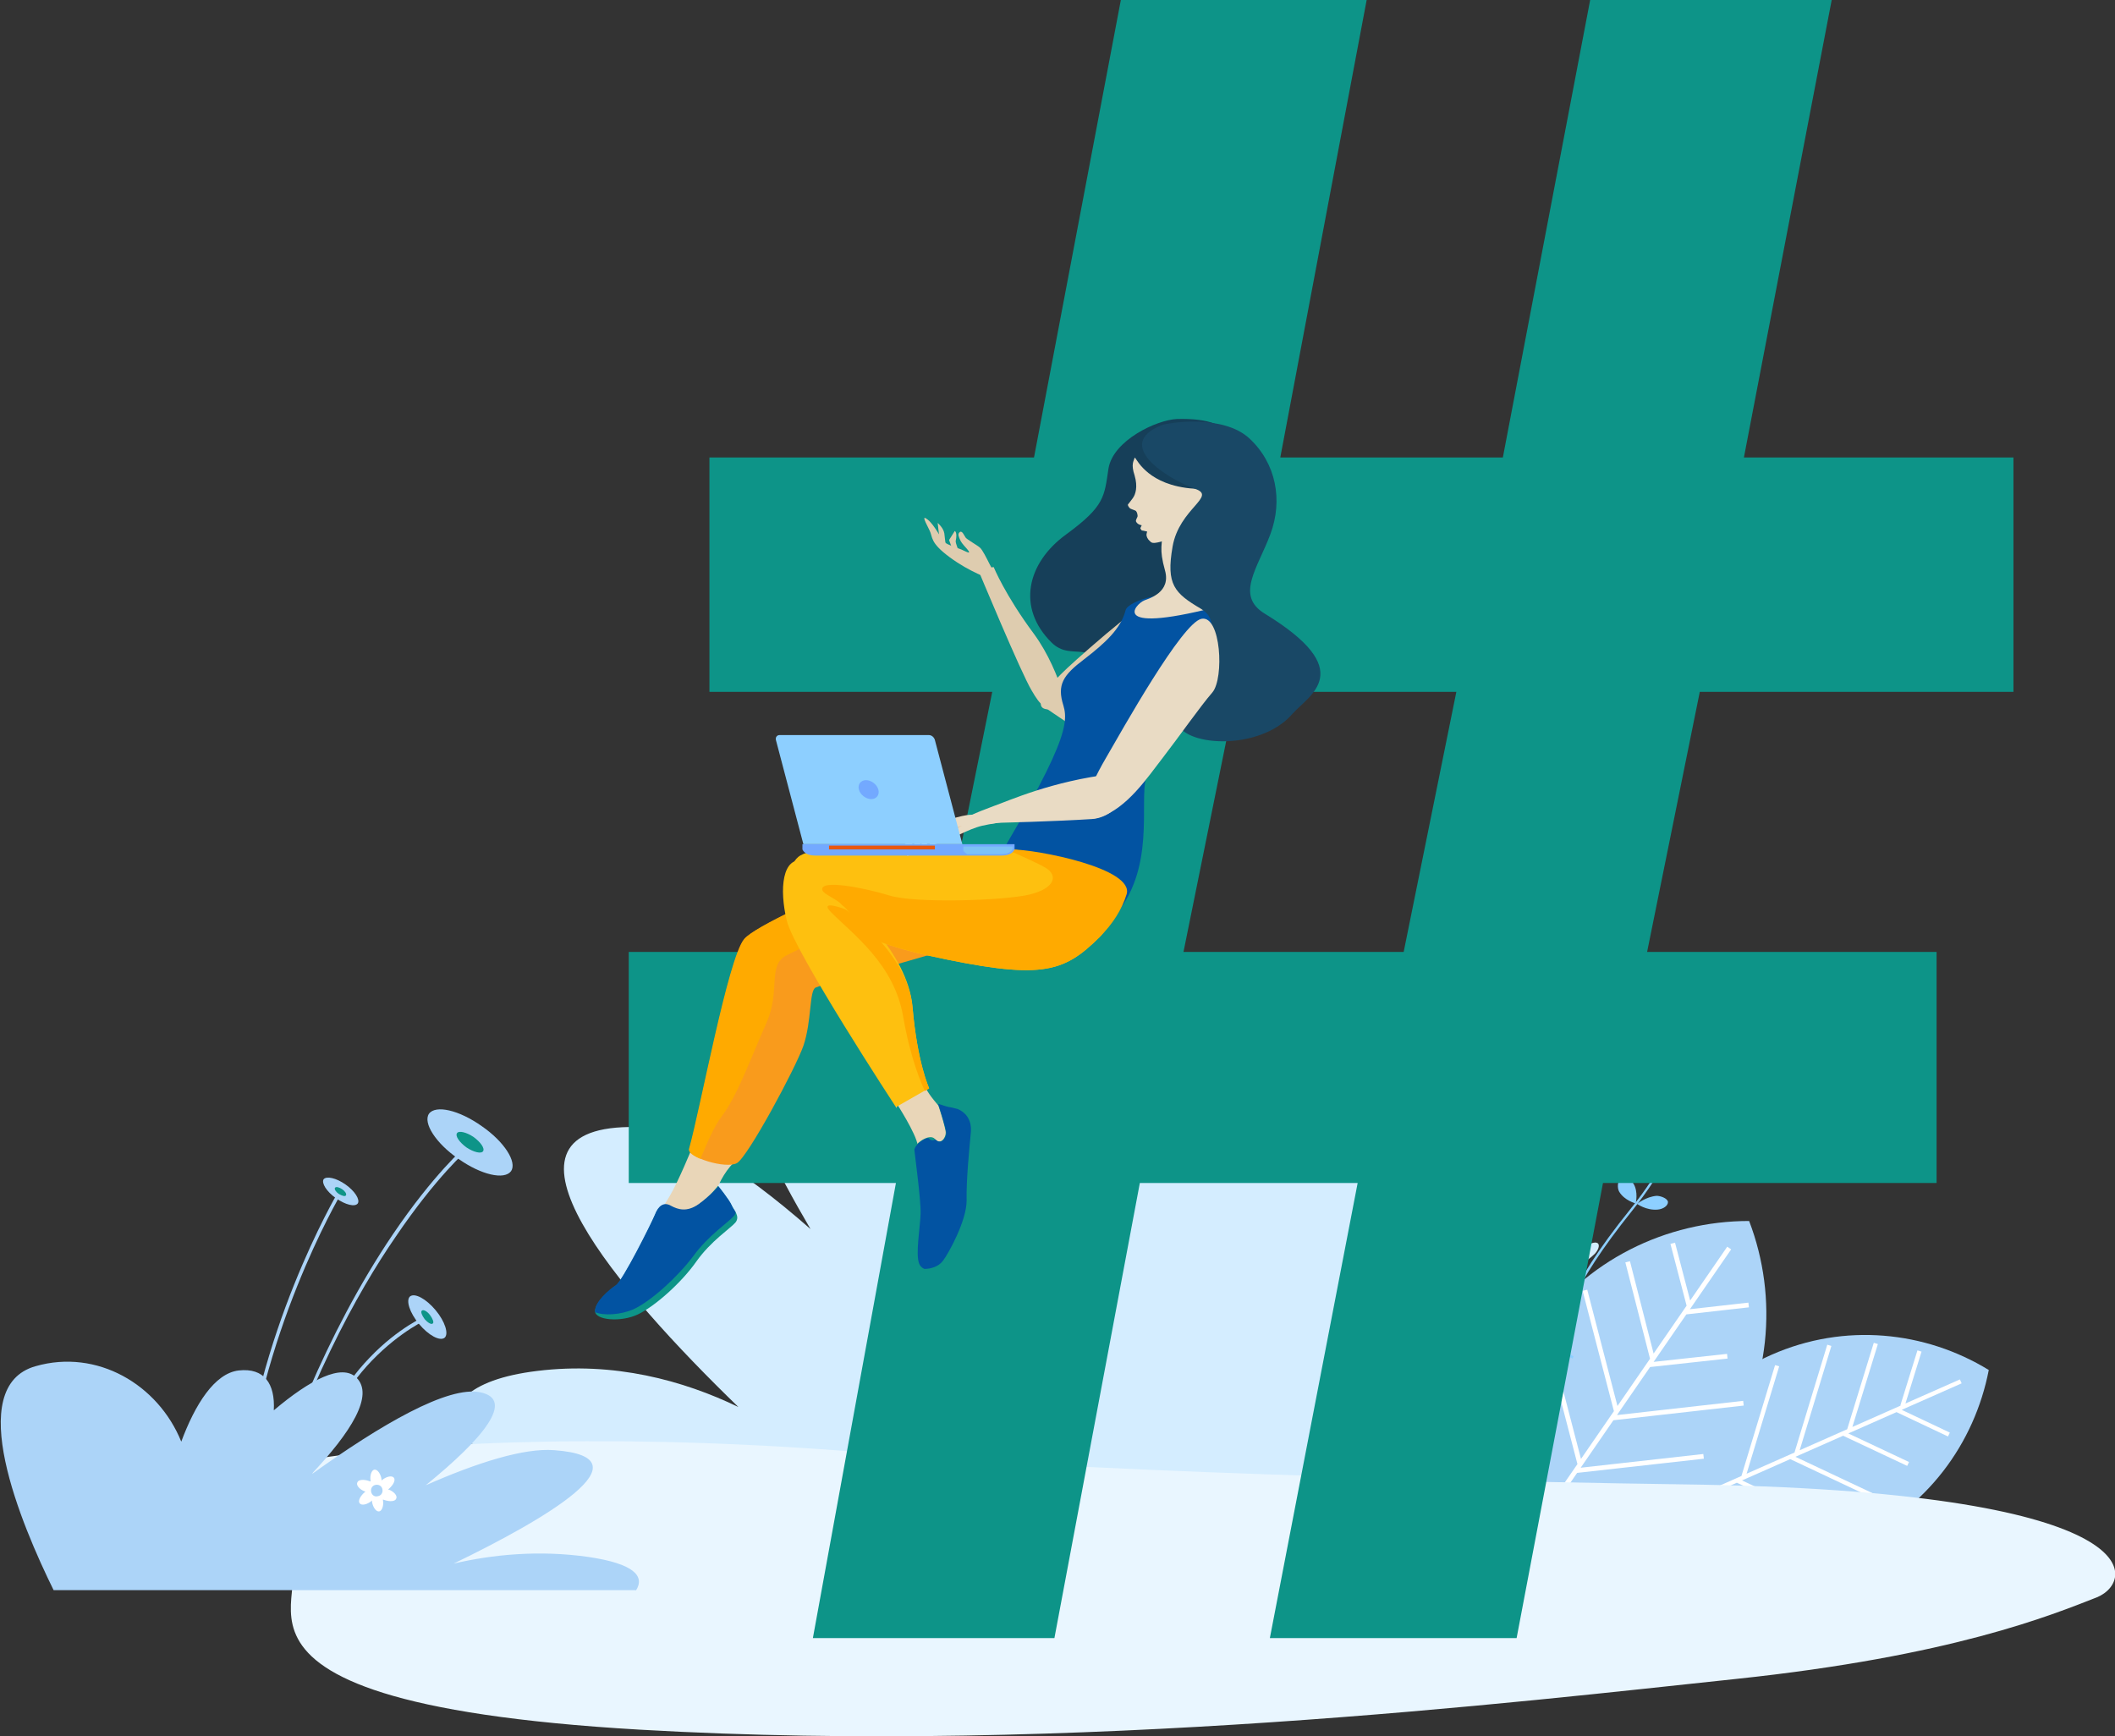 <svg viewBox="0 0 445.7 365.9" xml:space="preserve" xmlns="http://www.w3.org/2000/svg" enable-background="new 0 0 445.7 365.9"><rect x="0" y="0" width="445.7" height="365.9" fill="#333333" stroke="none"/><g id="Layer_4"><path d="M335.7 282.9c-18.8-50.1.4-90.8.6-91.3l.9.4c-.2.4-19.1 40.8-.5 90.5l-1 .4z" fill="#d4edff" class="fill-d4edff"></path><path d="M336.1 193.1s-.5-3.2 1-6.1c.5-1 2.3-2.4 3.2-1.9 1 .5 1 2.2.2 3.8-1.5 2.8-4.4 4.2-4.4 4.2zM334.3 198.4s1.3-2.6 3.9-4c.9-.5 2.9-.7 3.4.2.4.8-.4 2.1-1.8 2.9-2.6 1.3-5.5.9-5.5.9zM332 207.7s1.4-2.3 3.7-3.1c.9-.3 2.6 0 2.9.9.3.9-.5 2.1-1.8 2.5-2.3.8-4.8-.3-4.8-.3z" fill="#d4edff" class="fill-d4edff"></path><path d="M334.7 198.2s-2.6-.4-4.2-2.3c-.6-.7-1-2.4-.2-3 .8-.6 2.1-.3 2.9.7 1.5 1.9 1.5 4.6 1.5 4.6zM329.4 257.7s-2.7.5-5.1-.7c-.9-.4-2.1-1.8-1.7-2.7.4-.8 1.8-.9 3.1-.3 2.5 1.3 3.7 3.7 3.7 3.7zM331.5 207.5s-3-.7-4.9-3c-.7-.8-1.3-2.8-.5-3.5.8-.7 2.3-.1 3.3 1.1 1.9 2.4 2.1 5.4 2.1 5.4zM329.2 217.5s-3-.2-4.8-2.3c-.6-.7-.9-2.6 0-3.4.9-.8 2.5-.5 3.4.6 1.6 2 1.4 5.1 1.4 5.1zM329.9 217.4s1-2.8 3.4-4.1c.9-.5 2.8-.4 3.3.6s-.2 2.4-1.4 3.1c-2.4 1.2-5.3.4-5.3.4zM329.8 258.1s-.2-2.5 1.6-4.9c.6-.9 2.4-2 3.3-1.7.9.3.8 1.7-.2 3-1.8 2.3-4.7 3.6-4.7 3.6zM327.9 237.1s1.1-1.6 3.6-2.3c.9-.3 2.8-.2 3.3.3.5.6-.3 1.4-1.6 1.8-2.4.7-5.3.2-5.3.2zM327.9 227.9s-1.8-.4-3.1-2.3c-.5-.7-1-2.4-.6-3 .4-.6 1.3-.2 2 .8 1.4 1.9 1.7 4.5 1.7 4.5zM328.7 248.2s0-3.2 1.2-5.2c.5-.7 1.7-1.3 2.3-.4.6.9.5 2.5-.2 3.5-1.3 2-3.3 2.1-3.3 2.1z" fill="#d4edff" class="fill-d4edff"></path><path d="M328.1 237.5s-3.7-.5-6.1-2.2c-.9-.6-1.6-2.2-.7-2.7.9-.5 2.8-.2 4.1.8 2.5 1.7 2.7 4.1 2.7 4.1zM328.3 248.6s-3.5-.5-5.6-2.1c-.8-.6-1.3-2.1-.3-2.6s2.8-.1 3.9.8c2 1.6 2 3.9 2 3.9zM364.4 206.6s-2.7.5-5.1-.7c-.9-.4-2.1-1.8-1.7-2.7.4-.8 1.8-.9 3.1-.3 2.5 1.3 3.7 3.7 3.7 3.7zM334.1 276s-.2-2.5 1.6-4.9c.6-.9 2.4-2 3.3-1.7.9.3.8 1.7-.2 3-1.7 2.3-4.7 3.6-4.7 3.6zM331.5 267.2s.1-2 1.9-3.9c.6-.7 2.3-1.7 3.1-1.4.7.2.5 1.3-.4 2.3-1.9 1.9-4.6 3-4.6 3zM339.7 226.9s1.1-2.8 2.9-4.2c.7-.5 2-.7 2.2.1.2.9-.5 2.2-1.4 3-1.8 1.5-3.7 1.1-3.7 1.1zM334 276.4s-3.7 0-6.4-1.5c-1-.5-1.9-2-1-2.6.9-.6 2.8-.5 4.2.3 2.7 1.4 3.2 3.8 3.2 3.8zM331.4 267.4s-3.4 0-5.5-1.4c-.8-.5-1.4-1.8-.5-2.4.9-.6 2.6-.5 3.8.2 2.1 1.4 2.2 3.6 2.2 3.6zM328.2 228.5s.9-2.3 3.5-4.2c.9-.7 3.1-1.4 3.7-1 .7.5 0 1.7-1.4 2.7-2.5 1.9-5.8 2.5-5.8 2.5zM95.5 303.9c-1.9-7.5 2.9-13.2 17.7-15 16.2-2 30.8 2 42.4 7.6-25.5-24.7-54.5-58.6-23-59 9.8-.1 23.5 8.6 38.2 21.5-14.7-25-21.7-45-10-47.4 10.9-2.2 28.9 18.7 47.4 45.9-9.4-22.2-13.9-41.2-6.8-49.2 5.8-6.6 14.5 2.5 23.6 18.6 1.6-13.2 6.4-20.8 14.3-18.3 7.4 2.3 11.2 18.1 12.7 36.8 11.9-27.6 34.1-42.9 52.3-32.3 21.4 12.4-8 78.4-23.4 109.6L95.5 303.9z" fill="#d4edff" class="fill-d4edff"></path><path d="M373.3 285.5c-15.4 6.8-25.5 20.6-28.5 36.1 13.4 8.3 30.4 10 45.8 3.2 15.4-6.8 25.5-20.6 28.5-36.1-13.4-8.2-30.4-10-45.8-3.2z" fill="#acd4f8" class="fill-acd4f8"></path><path d="m413.2 291.1-65.6 29M399.7 297.1l11 5.2M388.5 302.1l13.6 6.4M377.3 307l22.7 10.7M366.1 312l22.1 10.4M354.9 316.9l12.3 5.8M400.9 296.3l3.6-11.6M389.7 301.3l5.6-18.2M378.6 306.2l6.9-22.7M367.4 311.2l7.1-23.4M356.2 316.1l6.1-20" fill="none" stroke="#ffffff" stroke-width=".904" stroke-miterlimit="10" class="stroke-ffffff"></path><path d="M323.6 280.8c-10.5 15.3-12.1 34.2-5.9 50.4 17.4 0 34.5-8.2 45-23.5s12.1-34.2 5.9-50.4c-17.4 0-34.5 8.2-45 23.5z" fill="#acd4f8" class="fill-acd4f8"></path><path d="m364.4 263-45 65.3M355.2 276.5l13.3-1.5M347.5 287.6l16.5-1.8M339.9 298.8l27.5-3.1M332.2 309.9l26.8-3M324.5 321.1l15-1.7M355.9 275l-3.4-13M348.2 286.2l-5.2-20.3M340.6 297.3l-6.6-25.4M332.9 308.4l-6.8-26.1M325.3 319.6l-5.9-22.4" fill="none" stroke="#ffffff" stroke-width=".999" stroke-miterlimit="10" class="stroke-ffffff"></path><path d="M354.4 312.8c-28.4-.4-116.3-2-169.7-6.5-98.9-8.5-179.7 5.3-126.6 21.2 14.8 4.4-27.9 30.9 76.8 37 91.9 5.3 185.6-5.9 231-10.7 45.4-4.8 66.3-13.4 76-17.2 8.5-3.5 11.6-22.5-87.5-23.8z" fill="#e9f6ff" class="fill-e9f6ff"></path><path d="M354.6 235.6s-1-3.4.3-6.4c.5-1.1 2.2-2.6 3.4-2.1 1.1.5 1.5 2.3.8 3.9-1.3 3-4.5 4.6-4.5 4.6zM352.8 240.8s1.6-2.6 4.3-3.5c1-.3 3 0 3.3 1 .4 1.1-.6 2.3-2 2.8-2.8.9-5.6-.3-5.6-.3zM349.5 246.4s2.5-1.8 5.4-1.5c1 .1 2.7 1.2 2.6 2.3-.1 1.1-1.5 1.9-3 1.7-2.9-.3-5-2.5-5-2.5zM352.7 240.9s-2.6-1.2-4.1-3.6c-.5-.9-.8-2.8 0-3.3s2.1.3 2.9 1.6c1.4 2.5 1.2 5.3 1.2 5.3z" fill="#8dcfff" class="fill-8dcfff"></path><path d="M349.9 246.6s-2.7-1.1-4.1-3.6c-.5-.9-.8-2.8 0-3.3s2.2.2 2.9 1.5c1.5 2.5 1.2 5.4 1.2 5.4zM344.7 253.6s-2.4-.6-3.5-2.5c-.4-.7-.4-2.3.4-2.7.8-.5 2 0 2.6 1 1.1 1.7.5 4.2.5 4.2zM345 253.7s1.8-1.5 4.1-1.7c.8 0 2.3.5 2.4 1.3 0 .8-1 1.5-2.2 1.6-2.4.2-4.3-1.2-4.3-1.2z" fill="#8dcfff" class="fill-8dcfff"></path><path d="M330.4 285.6c.5.5 1 .7 1 .7l.2-.5-.1.3.1-.3c-.1 0-1.3-.5-1.8-2.4-.6-2.1-.1-5.1 1.5-8.9 2.2-5.2 6.5-11.7 12.6-19.3 7.1-8.9 9.2-14.7 10.6-18.6.4-1 .7-1.8 1-2.5l-.5-.2c-.3.7-.6 1.6-1 2.6-1.4 3.8-3.4 9.6-10.5 18.4-13.7 17-15.3 25-14.3 28.7.3 1 .7 1.6 1.2 2z" fill="#8dcfff" class="fill-8dcfff"></path><path d="M134 335.2c2-3.1-.5-5.7-10-7.1-10.4-1.5-20.3-.5-28.4 1.4 19.2-9.3 41.7-22.4 21.2-23.9-6.4-.5-16.2 2.6-27.1 7.4 12.2-9.9 18.9-18.1 11.5-19.6-6.8-1.4-20.8 6.7-35.7 17.4 8.5-9 13.4-16.8 9.6-20.5-3.1-3-9.7.4-17.4 6.9.3-5.6-2-9-7.4-8.4-5.1.6-9.2 7.2-12.1 15-4.9-12.1-17.8-19.6-30.7-15.9-15.3 4.3-3 33.4 3.8 47.2H134z" fill="#acd4f8" class="fill-acd4f8"></path><path d="m55.2 322.4-.7-.2c5-16.6 13.9-40.8 28.3-62.1 8.6-12.7 15.2-18.4 15.3-18.5l.5.6c-.1.1-6.6 5.7-15.2 18.4-8 11.6-19.3 31.8-28.2 61.8zM51.5 315.9l-.7-.1c2.8-34.5 20.2-64.2 20.4-64.5l.6.4c-.2.3-17.5 29.9-20.3 64.2z" fill="#acd4f8" class="fill-acd4f8"></path><path d="m64.5 319.2-.7-.1c1.4-16.6 8.4-27.1 14.1-33 6.1-6.4 12-8.9 12.1-8.9l.3.7c-.1 0-5.8 2.5-11.9 8.8-5.6 5.8-12.5 16.1-13.9 32.5zM101.5 237.3c4.8 3.3 7.5 7.6 6.2 9.5-1.4 1.9-6.3.8-11.1-2.6-4.8-3.3-7.5-7.6-6.2-9.5 1.4-1.9 6.3-.8 11.1 2.6z" fill="#acd4f8" class="fill-acd4f8"></path><path d="M99.8 239.6c1.5 1.1 2.4 2.4 2 3-.4.6-2 .2-3.5-.8-1.5-1.1-2.4-2.4-2-3 .4-.6 2-.2 3.5.8z" fill="#0d9488" class="fill-0063cb"></path><path d="M72.8 249.6c2 1.4 3.1 3.2 2.6 4-.6.8-2.6.3-4.6-1.1-2-1.4-3.1-3.2-2.6-4 .6-.7 2.6-.3 4.6 1.1z" fill="#acd4f8" class="fill-acd4f8"></path><path d="M72.1 250.6c.6.4 1 1 .8 1.3-.2.3-.8.1-1.5-.3-.6-.4-1-1-.8-1.3.2-.3.9-.1 1.5.3z" fill="#0d9488" class="fill-0063cb"></path><path d="M91.8 276.1c2 2.4 2.8 5 1.9 5.8-1 .8-3.4-.5-5.4-2.9-2-2.4-2.8-5-1.9-5.8 1-.8 3.4.5 5.4 2.9z" fill="#acd4f8" class="fill-acd4f8"></path><path d="M90.6 277.1c.6.8.9 1.6.6 1.8-.3.3-1.1-.2-1.7-.9-.6-.8-.9-1.6-.6-1.8.3-.3 1.1.1 1.7.9z" fill="#0d9488" class="fill-0063cb"></path><path d="M76.8 314.5c.1-.1.2-.1.2-.2h-.1c-1.1-.4-1.9-1.3-1.6-1.9.2-.6 1.3-.7 2.5-.3.1 0 .2.1.3.1v-.1c-.2-1.2.2-2.3.8-2.4.6-.1 1.3.8 1.5 2v.3l.1-.1c1-.8 2.1-1 2.5-.5.4.5-.1 1.5-1 2.3-.1.1-.2.1-.2.2h.1c1.1.4 1.9 1.3 1.6 1.9-.2.6-1.3.7-2.5.3-.1 0-.2-.1-.3-.1v.1c.2 1.2-.2 2.3-.8 2.4-.6.1-1.3-.8-1.5-2v-.3l-.1.1c-1 .8-2.1 1-2.5.5-.4-.5.1-1.5 1-2.3zm2.8.8c.7-.1 1.1-.7 1-1.4-.1-.7-.7-1.1-1.4-1-.7.1-1.1.7-1 1.4.1.7.7 1.2 1.4 1z" fill="#ffffff" class="fill-ffffff"></path><path d="m358.2 145.8-11.1 54.8h61v48.7h-70.3l-18.2 95.9h-52l18.5-95.9h-45.9l-18 95.9h-50.9l17.5-95.9h-56.3v-48.7H198l11.1-54.8h-59.6V96.4h68.4L236.2 0H288l-18.2 96.4h46.9L335.1 0H386l-18.5 96.4h56.8v49.4h-66.1zm-108.8 54.8h46.4l11.1-54.8h-46.4l-11.1 54.8z" fill="#0d9488" class="fill-2b83fd"></path><path d="M248 88.3c14-.4 12.9 6.4 13.5 15.3.6 8.9-3.5 27.1-12.2 31.3-8.7 4.2-12.3 15.2-15.4 7.8-3.6-8.6-8.1-3.1-12.3-7.3-7.4-7.3-5.2-16.8 3.1-22.8 8.2-6 8-8 8.9-13.9 1-5.9 10.1-10.2 14.4-10.4z" fill="#163f59" class="fill-163f59"></path><path d="M247.2 123.9c-2.9-.4-18.2 13.1-22.2 16.8-4 3.7-8.1 8.8-3.9 8.8 4.2 0 8.7-3.6 12.1-6 3.4-2.4 7.9-6 10.4-7.6 2.5-1.7 6.5-11.6 3.6-12z" fill="#deccaf" class="fill-deccaf"></path><path d="M225.8 152.9s-1.9-11.1-7.9-19.3c-6.1-8.2-8.5-14.1-8.5-14.1l-3.3.5s9.1 21.9 11.3 25.5c2.1 3.6 2.2 3.1 8.4 7.4zM198 113.7l-.4-3.5s1.2 1 1.4 2.2c.1 1.1.3 2.4.3 2.4l-1.3-1.1zM200.8 116l-.8-2.2 1.2-1.9s.6.2.2 2.1c-.1.4.9 2.8.9 2.8l-1.5-.8z" fill="#deccaf" class="fill-deccaf"></path><path d="M208.7 122s-4.3-1.4-8.6-4.6c-4.2-3.1-3.5-4.2-4.2-5.6-.7-1.5-1.9-3.5-.4-2.3 1.5 1.2 2.8 4.1 3.6 4.8.8.6 2.2 1 3.5 1.5 1.3.6 2.2 1.1 1.2-.1-1-1.1-1.3-1.5-1.5-2-.2-.5-.6-1.2 0-1.6.5-.3.9.8 1.2 1.2.3.4 2.6 1.7 3 2.1.5.4 1.4 2.2 2 3.4.7 1.1 2.5 5.8 1.6 6.5.1-.1-.1-2.8-1.4-3.3z" fill="#deccaf" class="fill-deccaf"></path><path d="M145.8 242s-2.8 6.9-4.7 10.1c-1.9 3.2-3.5 5.3-4.3 8.1-.8 2.8 10.5-.7 11.8-2.5 1.3-1.9 1.5-8.1 6.1-12.8 4.6-4.7-8.9-2.9-8.9-2.9z" fill="#e9d6b8" class="fill-e9d6b8"></path><path d="M194.3 180s-34 13.8-37.4 17.9c-3.4 4.1-9.2 35.7-11.6 44.2-.5 1.8 7.7 4.3 10 3 2.3-1.3 12.3-19.9 14-24.7 1.8-5.3 1.2-11.7 2.6-12.3 3-1.3 33.3-8.8 37.6-11.7 4.3-2.9 16.8-13.2 15.5-16.5-1.3-3.5-30.7.1-30.7.1z" fill="#f99b1c" class="fill-f99b1c"></path><path d="M151.3 249.9s2.2 2.8 2.8 4c.6 1.2 1.9 2.4.9 3.7-1.1 1.3-5.2 3.9-8.3 8.3-3.1 4.4-8.7 9.4-12.3 11.1-3.6 1.7-9 1.2-9-.7 0-1.8 2.9-4.4 4.4-5.4 1.5-1 7.5-13 8.2-14.8.8-1.9 1.9-2.8 3.4-1.9 1.5.9 3.4 1.4 5.9-.4 2.5-1.9 4-3.9 4-3.9z" fill="#0d9488" class="fill-0063cb"></path><path d="M147.3 253.7c-2.5 1.8-4.4 1.2-5.9.4-1.5-.9-2.7 0-3.4 1.9-.8 1.9-6.8 13.9-8.2 14.8-1.5 1-4.4 3.5-4.4 5.4v.3c1.7.8 5.4.6 8.1-.6 3.7-1.7 9.3-6.8 12.6-11.2 3.2-4.4 7.4-7.1 8.5-8.4.3-.3.4-.6.4-.9-.3-.5-.6-.9-.8-1.4-.5-1.2-2.8-4-2.8-4s-1.6 1.9-4.1 3.7z" fill="#0253a2" class="fill-0253a2"></path><path d="M188.6 188.9c-1.2-1.2-3-3.6-4-4.9-10.3 4.4-25.6 11.2-27.8 13.9-3.4 4.1-9.2 35.7-11.6 44.2-.2.7.9 1.5 2.4 2.1 1.3-3 2.8-6.8 4.6-9.1 3.3-4.4 6.2-12.6 9.3-19.5 3.1-6.9.1-12.2 4.3-14.3 4.3-2.3 24.5-10.7 22.8-12.4z" fill="#ffaa00" class="fill-ffaa00"></path><path d="M248.8 152.5s-5.4 5.6-7.2 11c-1.7 5.4 2.3 19.8-7.3 30.2-4.9 5.3-33.3 2.5-33.3 2.5 23.1-37.2 24.4-43.2 23.1-47.5-1.4-4.4-.1-6.4 4.4-9.8 4.4-3.4 7.7-6.4 8.7-10.3.9-4 35.9-11.1 11.6 23.9z" fill="#0253a2" class="fill-0253a2"></path><path d="M258.3 127.4s-1.8-1.4-2.1-7.4c-.3-6-.5-9.1.8-11.3 1.2-2.1-11.6-2.6-11.8 1.8-.3 4.4-1 5 .3 9.7 1.3 4.6-3.3 5.9-4.3 6.3-2.1.8-7.9 7.6 17.1.9z" fill="#e9dbc4" class="fill-e9dbc4"></path><path d="M248.2 102.5c2.3.5 4.6.7 6.7.2-1.7 10.3-11.2 11.7-11.5 11.7-.3 0-.7.1-1.1-.4-.5-.4-.7-1-.7-1.3 0-.3.2-.7.1-.7s-.8-.2-1-.2c-.2 0-.4-.5-.4-.5l.3-.6c-.9-.2-1.1-.6-1.2-.8-.1-.2.1-.6.3-1 .1-.3-.1-1-.3-1.2-.2-.2-1.1-.4-1.3-.6-.2-.2-.5-.6-.4-.8.1-.1.4-.5 1-1.3s1.1-2.4.4-4.8c-.8-2.4-.2-3 0-3.7.1-.7 1.5 4.3 9.1 6z" fill="#e9dbc4" class="fill-e9dbc4"></path><path d="M244.8 89.6c1.2-.5 12.9-2.4 18.5 2.8 5.6 5.2 7.1 13 4.4 20.2-2.7 7.2-7.4 12.9-1.2 16.7 19.8 12.1 9.4 17.1 5.8 21.2-7 8-23.7 6.8-24.3 1.3-.7-6.8 12.6-19 5.1-23.5-5.6-3.3-7.4-5.1-6-13.1 1.4-8.1 9.5-10.6 4.7-12.2-5.8-2.1-17.3-9.3-7-13.4z" fill="#194866" class="fill-194866"></path><path d="M253.2 130.4c-4.1.8-16.7 23.4-20.3 29.6-3.6 6.2-6.8 14.1-1.1 12.2 5.7-1.9 9.9-8.2 13.3-12.6 3.4-4.4 7.8-10.7 10.4-13.7 2.5-3 1.8-16.3-2.3-15.5z" fill="#e9dbc4" class="fill-e9dbc4"></path><path d="M188.8 232.3s4.3 6.6 4.6 9.1c.2 2.4.5 4.1 2.6 3.6 2.1-.5 5.3-6.1 4.8-7.9-.5-1.8-5.4-6-6.1-8.8-.7-2.8-5.9 5.2-5.9 5.2v-1.2z" fill="#e9d6b8" class="fill-e9d6b8"></path><path d="M197.5 232.2s2.9 1.3 4.6 1.5c1.7.2 4.2 1.8 3.9 5.1-.3 3.4-1 10.1-.9 14.4.1 4.2-3.9 11.2-5 12.7-1.7 2.3-5.6 2.3-6.5.3-.9-2 .2-7.6.3-10.5.1-2.9-1.2-12.3-1.3-13.4-.1-1.1 3.2-3.6 4.4-2.3 1.2 1.4 2.3-.2 2.3-1.3s-1.8-6.5-1.8-6.5z" fill="#0d9488" class="fill-0063cb"></path><path d="M204.6 238.5c.2-2.7-1.3-4.2-2.8-4.8l-1.2-.3c-.9-.1-2-.5-2.9-.8.4 1.2 1.7 5.3 1.7 6.2 0 1-1.1 2.6-2.3 1.3-.4.3-.9.3-1.5-.3-1.4.3-3 1.8-2.9 2.6.1 1.1 1.4 10.6 1.3 13.4-.1 2.9-1.1 8.5-.3 10.5.2.5.6.9 1.1 1.1 1.4 0 3-.5 3.9-1.7 1.1-1.4 5-8.4 5-12.7-.1-4.4.6-11.2.9-14.5z" fill="#0253a2" class="fill-0253a2"></path><path d="M213.1 179c-7.2.1-40.3-2.4-44.9 1.6-4.7 4 3 15.3 27.1 20.7 24.1 5.3 28.7 3.8 36.4-3.8 7.8-7.7-13.2-18.5-18.6-18.5z" fill="#fec00f" class="fill-fec00f"></path><path d="M178.5 189.9s12.8 10.6 13.8 22.3c1 11.7 3.5 17.1 3.5 17.1l-7 4s-21.4-32.7-23-39.3c-1.6-6.6-1-13.7 3.7-12.6 4.7 1.1 9 8.5 9 8.5z" fill="#fec00f" class="fill-fec00f"></path><path d="M188.7 233.3c.1 0 .1.1 0 0l6.1-3.5-6.1 3.5z" fill="#89d5da" class="fill-89d5da"></path><path d="M175.2 192.3c4.7 4.7 13.2 10.9 15.1 21.8 1.6 9.3 4 14.5 4.6 15.8l.9-.5s-2.5-5.4-3.5-17.1c-1-11.7-14.2-20.7-14.2-20.7s-5.8-2.2-2.9.7z" fill="#ffaa00" class="fill-ffaa00"></path><path d="M213.1 179h-1c3 1.3 6.8 3 8.3 3.9 2.6 1.6 1.9 4.3-3.4 5.6-5.3 1.3-24.3 1.9-29.6.2-5.2-1.6-14.8-3.5-14.1-1.1.3.9 3.5 2.1 4.1 3.1 2.9 2.1 2.9 5.9 7.8 7.7 3 1.1 6.3 2 10.1 2.9 24.1 5.3 28.7 3.8 36.4-3.8 2.8-2.8 4.7-5.8 5.7-9 1.8-5.5-18.9-9.5-24.3-9.5z" fill="#ffaa00" class="fill-ffaa00"></path><path d="M198 174.8s-.1-.8-.8-.8c-1.1.1-3 1.2-3.7 1.6-.7.5-3.9 3.2-3.9 3.2s1.6 0 2.8-1.1c1.9-1.6 5.6-2.9 5.6-2.9z" fill="#e2c59c" class="fill-e2c59c"></path><path d="M197.5 175.1c-1.6.2-2.8 1.5-4 3.4-1.1 1.8-2.4 1.9-2.4 1.9s.6-1.2 2.5-3.9c.6-.7 1.2-1.5 2-2 2.3-1.3 5.9 0 1.9.6z" fill="#e2c59c" class="fill-e2c59c"></path><path d="M230.1 172.6c-7.6.5-19.8.8-19.8.8s-16.8 2.3-1-3.5c3.4-1.2 12.4-5.3 25.1-6.8 1.4-.2.7.2 2.1.7 2.6.9-.2 8.3-6.4 8.8z" fill="#e9dbc4" class="fill-e9dbc4"></path><path d="M196 176.1v-.8l2-1.9s4.6-1.7 6.6-1.7 9-2.8 9.9-2.9c.9-.1 3.3 3.5 3.3 3.5s-7.7 1-10.8 1.7c-3 .7-7 3.1-8.2 3.4-2 .5-3 .9-3 .9s-.1-1.1 3-2.1c.8-.3.1-1 .1-1l-2.9.9z" fill="#e9dbc4" class="fill-e9dbc4"></path><path d="M198.7 174s-2.4.7-3.2 1.7c-.5.7-2.6 4.4-2.6 4.4s1.5-.6 2.3-2c1.3-2.2 3.5-4.1 3.5-4.1z" fill="#e9d6b8" class="fill-e9d6b8"></path><path d="M198.9 175.3s.5.5.5.8c.2-.1.4-.3.5-.4.3-.3 2.8-1.7 2.8-1.7s-2 .7-2.6.7c-.4 0-1.2.4-1.9.6-.1 0-.2.1-.3.2l1-.2z" fill="#e2c59c" class="fill-e2c59c"></path><path d="M198.8 176.3c-2.1.7-2.7 1.4-2.9 1.8.5-.2 1.3-.4 2.4-.7.4-.1 1.2-.5 2.1-.9.2-.1-.1-.8 1.2-2 .2-.2-1.6.4-2.6.9.2.2.5.7-.2.9z" fill="#e2c59c" class="fill-e2c59c"></path><path d="M213.8 179v-1.1h-44.7v1.1l.1.2c.6.9 1.6 1.1 2.8 1.1h38.9c1.2 0 2.2-.2 2.8-1.1l.1-.2z" fill="#73a9ff" class="fill-73a9ff"></path><path d="m203 179.2.1.2c.2.2.4.4.7.6h6.8c1.1 0 2.1-.1 2.7-.9l.1-.2v-.5H203v.8z" fill="#7dc2f5" class="fill-7dc2f5"></path><path d="M174.7 178.2H197v.8h-22.3z" fill="#ea580c" class="fill-387bff"></path><path d="m202.8 177.9-5.8-22c-.2-.6-.7-1-1.3-1h-31.4c-.6 0-.9.5-.8 1l5.8 22h33.5z" fill="#8dcfff" class="fill-8dcfff"></path><path d="M185.1 166.4c.3 1.1-.4 2-1.5 2s-2.3-.9-2.6-2c-.3-1.1.4-2 1.5-2s2.3.9 2.6 2z" fill="#73a9ff" class="fill-73a9ff"></path></g></svg>